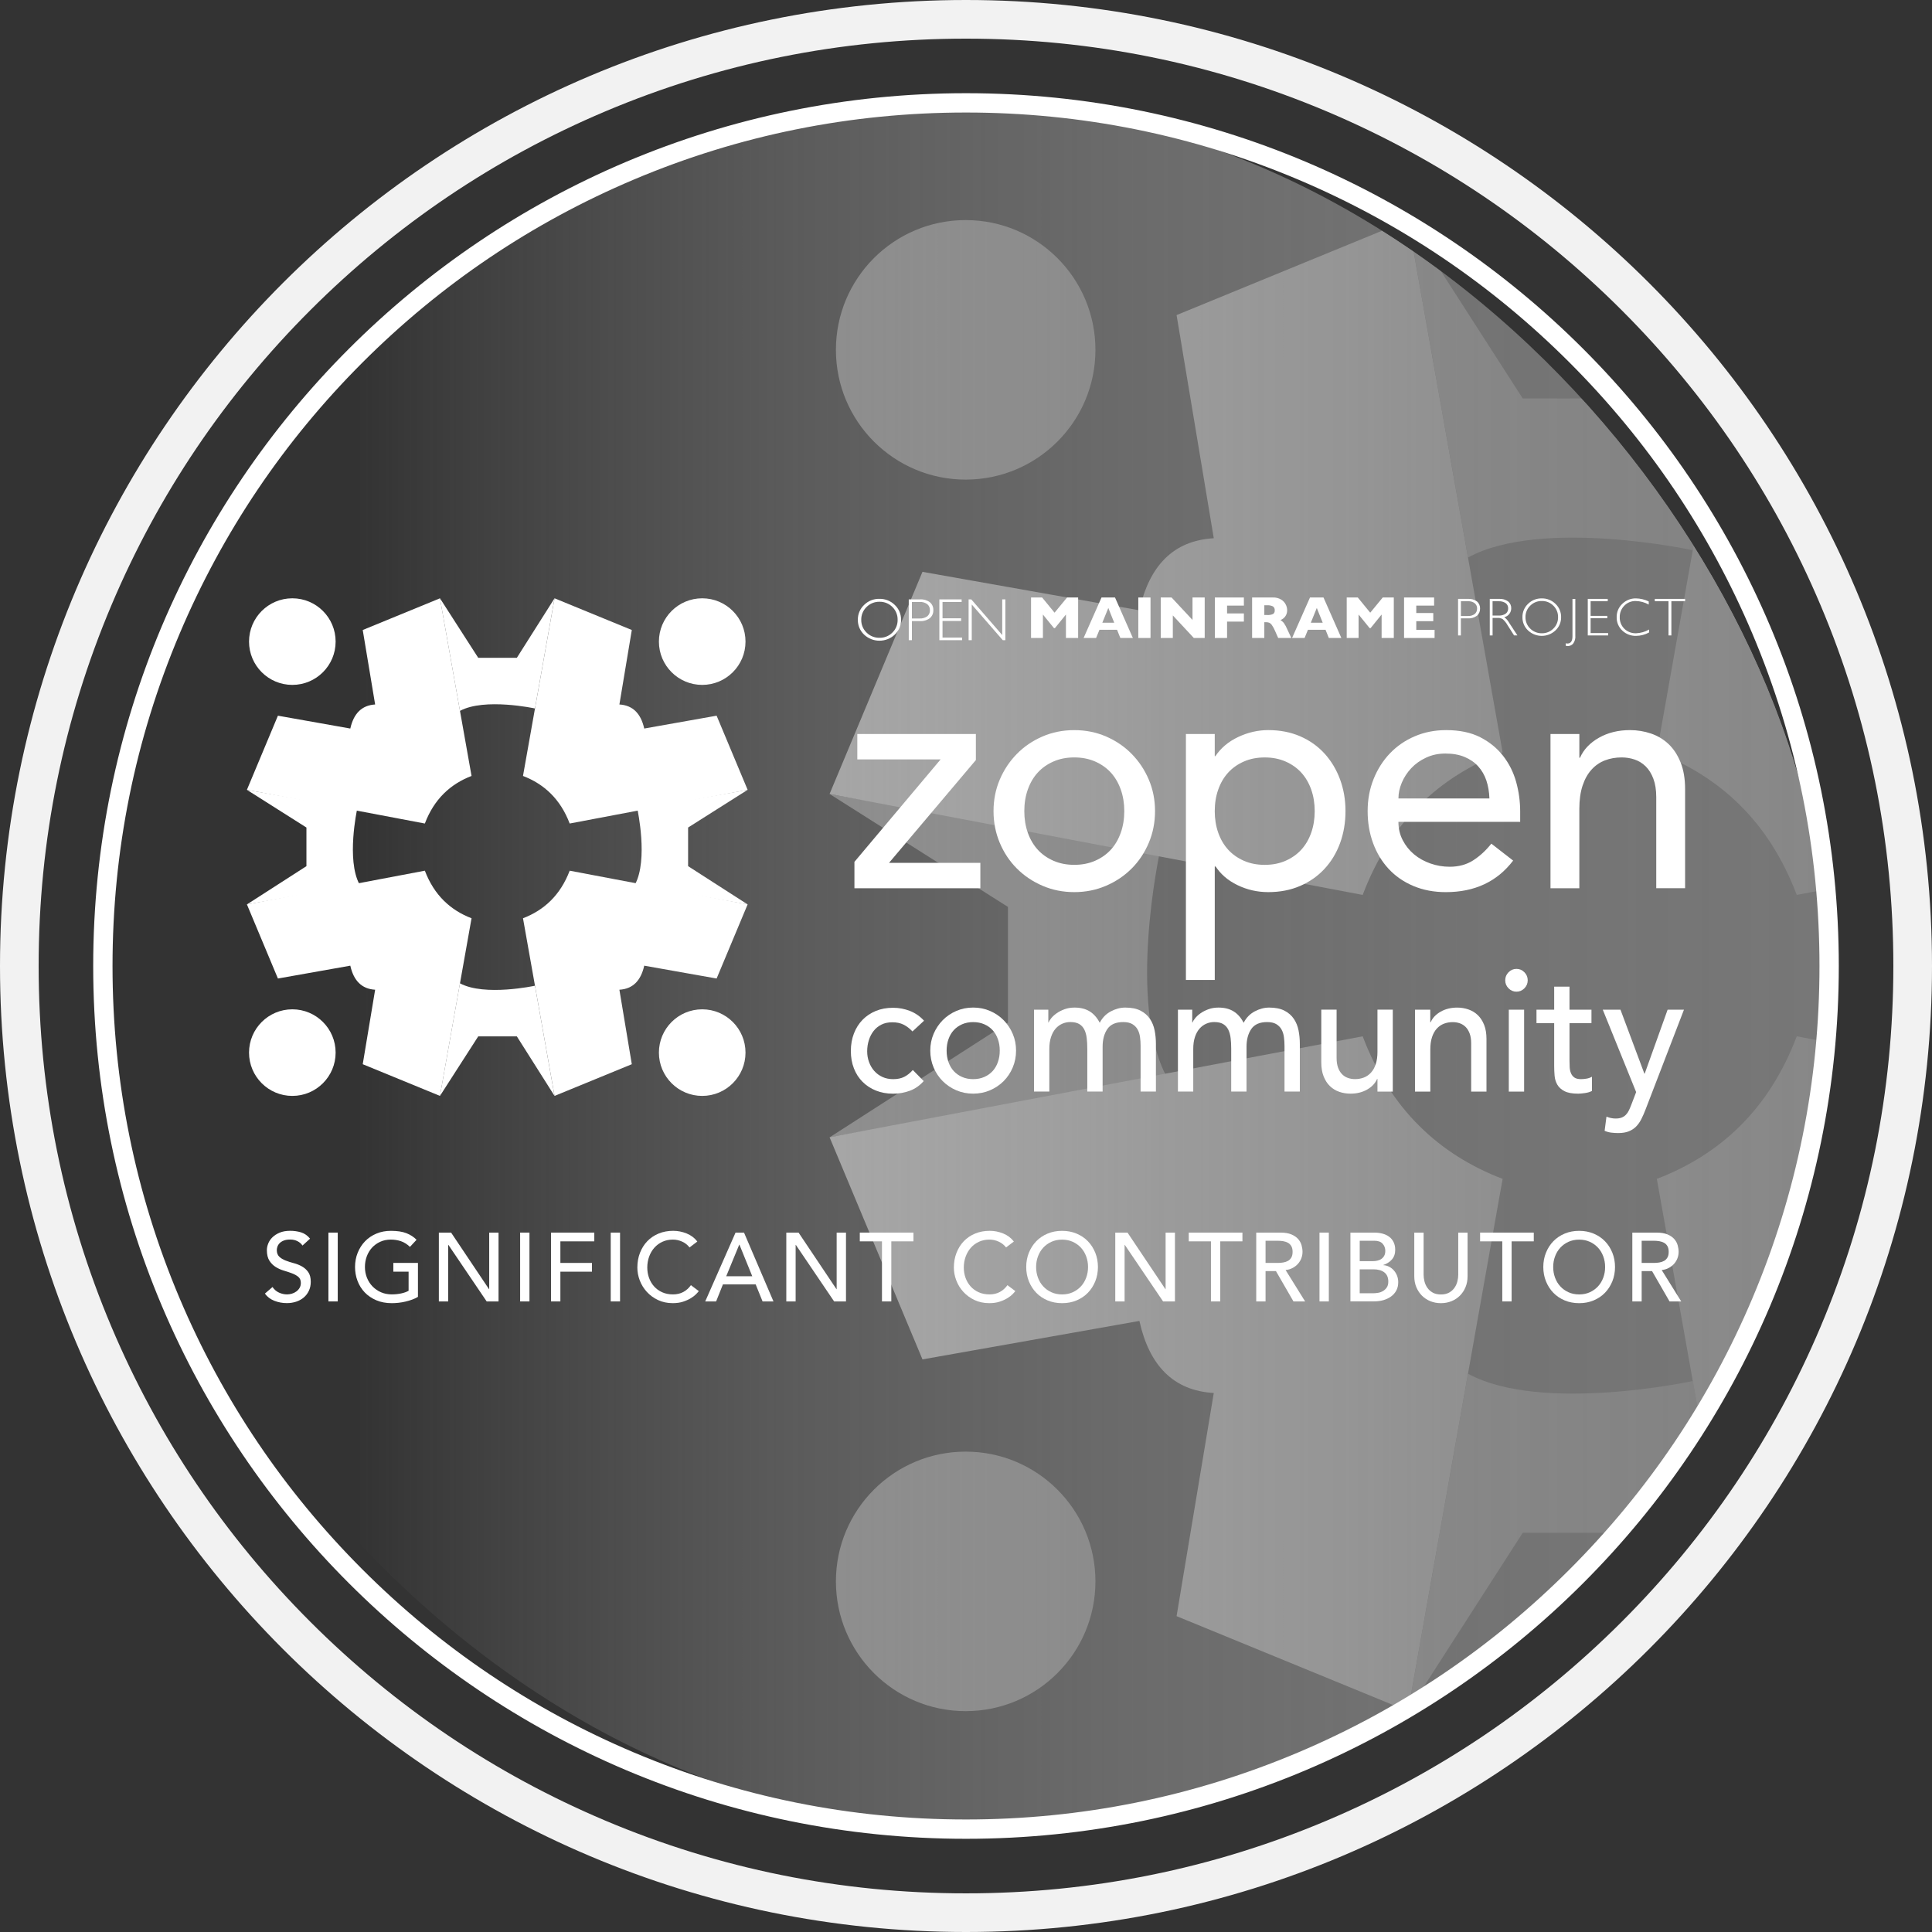 <?xml version="1.0" encoding="UTF-8"?>
<svg xmlns="http://www.w3.org/2000/svg" xmlns:xlink="http://www.w3.org/1999/xlink" viewBox="0 0 1000 1000">
  <rect x="0" y="0" width="1000" height="1000" fill="#333333" stroke="none"/>
  <defs>
    <style>
      .cls-1 {
        fill: none;
      }

      .cls-2 {
        fill: #07265f;
      }

      .cls-3 {
        fill: url(#linear-gradient);
      }

      .cls-4 {
        fill: #ccc;
      }

      .cls-5 {
        clip-path: url(#clippath-1);
      }

      .cls-6 {
        fill: #fff;
      }

      .cls-7 {
        opacity: .8;
      }

      .cls-8 {
        fill: #f2f2f2;
      }

      .cls-9 {
        clip-path: url(#clippath);
      }

      .cls-10 {
        fill: #999;
      }
    </style>
    <clipPath id="clippath">
      <rect class="cls-1" x="54.42" y="-1031.89" width="891.16" height="891.16" rx="375.21" ry="375.21"/>
    </clipPath>
    <clipPath id="clippath-1">
      <rect class="cls-1" x="54.42" y="54.42" width="891.16" height="891.16" rx="445.58" ry="445.58"/>
    </clipPath>
    <linearGradient id="linear-gradient" x1="184.94" y1="498.08" x2="1212.36" y2="498.08" gradientUnits="userSpaceOnUse">
      <stop offset="0" stop-color="#b3b3b3" stop-opacity="0"/>
      <stop offset=".05" stop-color="#adadad" stop-opacity=".09"/>
      <stop offset=".22" stop-color="#9d9d9d" stop-opacity=".38"/>
      <stop offset=".4" stop-color="#909090" stop-opacity=".61"/>
      <stop offset=".57" stop-color="#878787" stop-opacity=".77"/>
      <stop offset=".74" stop-color="#818181" stop-opacity=".87"/>
      <stop offset=".9" stop-color="gray" stop-opacity=".9"/>
    </linearGradient>
  </defs>
  <g id="Layer_1" data-name="Layer 1">
    <g class="cls-9">
      <rect class="cls-2" x="-56.81" y="-1214.51" width="1112.92" height="1249.72"/>
    </g>
    <g class="cls-5">
      <g class="cls-7">
        <g>
          <path class="cls-10" d="M429.39,588.7l92.33-59.37v-59.91l-92.33-58.46,170.87,30.36s-16.95,78.23,3.77,116.34l-174.65,31.03Z"/>
          <path class="cls-10" d="M728.8,113.92l59.37,92.33h59.91l58.46-92.33-30.36,170.87s-78.23-16.95-116.34,3.77l-31.03-174.65Z"/>
          <path class="cls-10" d="M728.8,885.68l59.37-92.33h59.91l58.46,92.33-30.36-170.87s-78.23,16.95-116.34-3.77l-31.03,174.65Z"/>
        </g>
        <g>
          <path class="cls-4" d="M705.32,463.21l-275.93-52.26,48.08-114.97,112.28,19.91c5.13-23.07,17.55-36.07,38.5-37.3l-19.25-115.5,119.79-49.17,48.96,275.5c-32.77,12.54-58.08,35.94-72.43,73.79Z"/>
          <circle class="cls-10" cx="499.83" cy="181.08" r="67.16"/>
        </g>
        <path class="cls-4" d="M930.01,463.21l275.93-52.26-48.08-114.97-112.28,19.91c-5.13-23.07-17.55-36.07-38.5-37.3l19.25-115.5-119.79-49.17-48.96,275.5c32.77,12.54,58.08,35.94,72.43,73.79Z"/>
        <g>
          <path class="cls-4" d="M705.32,536.39l-275.93,52.26,48.08,114.97,112.28-19.91c5.13,23.07,17.55,36.07,38.5,37.3l-19.25,115.5,119.79,49.17,48.96-275.5c-32.77-12.54-58.08-35.94-72.43-73.79Z"/>
          <circle class="cls-10" cx="499.83" cy="818.52" r="67.16"/>
        </g>
        <path class="cls-4" d="M930.01,536.39l275.93,52.26-48.08,114.97-112.28-19.91c-5.13,23.07-17.55,36.07-38.5,37.3l19.25,115.5-119.79,49.17-48.96-275.5c32.77-12.54,58.08-35.94,72.43-73.79Z"/>
      </g>
      <rect class="cls-3" x="184.94" y="42.2" width="1027.42" height="911.76"/>
    </g>
    <path class="cls-8" d="M500,20c64.81,0,127.67,12.69,186.83,37.71,57.16,24.17,108.49,58.79,152.58,102.88,44.09,44.09,78.7,95.42,102.88,152.58,25.02,59.16,37.71,122.02,37.71,186.83s-12.69,127.67-37.71,186.83c-24.17,57.16-58.79,108.49-102.88,152.58-44.09,44.09-95.42,78.7-152.58,102.88-59.16,25.02-122.02,37.71-186.83,37.71s-127.67-12.69-186.83-37.71c-57.16-24.17-108.49-58.79-152.58-102.88-44.09-44.09-78.7-95.42-102.88-152.58-25.02-59.16-37.71-122.02-37.71-186.83s12.69-127.67,37.71-186.83c24.17-57.16,58.79-108.49,102.88-152.58,44.09-44.09,95.42-78.7,152.58-102.88,59.16-25.02,122.02-37.71,186.83-37.71M500,0C223.86,0,0,223.86,0,500s223.86,500,500,500,500-223.86,500-500S776.14,0,500,0h0Z"/>
    <path class="cls-6" d="M500,58.24c59.64,0,117.49,11.68,171.95,34.71,52.6,22.25,99.85,54.1,140.42,94.68,40.57,40.57,72.43,87.82,94.68,140.42,23.03,54.46,34.71,112.31,34.71,171.95s-11.68,117.49-34.71,171.95c-22.25,52.6-54.1,99.85-94.68,140.42-40.57,40.57-87.82,72.43-140.42,94.68-54.46,23.03-112.31,34.71-171.95,34.71s-117.49-11.68-171.95-34.71c-52.6-22.25-99.85-54.1-140.42-94.68-40.57-40.57-72.43-87.82-94.68-140.42-23.03-54.46-34.71-112.31-34.71-171.95s11.68-117.49,34.71-171.95c22.25-52.6,54.1-99.85,94.68-140.42,40.57-40.57,87.82-72.43,140.42-94.68,54.46-23.03,112.31-34.71,171.95-34.71M500,48.24c-249.5,0-451.76,202.26-451.76,451.76s202.26,451.76,451.76,451.76,451.76-202.26,451.76-451.76S749.5,48.24,500,48.24h0Z"/>
  </g>
  <g id="Logo_Text" data-name="Logo/Text">
    <g>
      <g>
        <path class="cls-6" d="M141.06,666.16c.87,1.31,1.99,2.27,3.35,2.89,1.36.62,2.76.93,4.2.93.8,0,1.63-.13,2.47-.38.84-.25,1.6-.63,2.29-1.13.69-.5,1.25-1.12,1.69-1.86.44-.74.65-1.59.65-2.57,0-1.38-.44-2.42-1.31-3.15-.87-.72-1.95-1.32-3.25-1.81-1.29-.49-2.7-.96-4.23-1.41-1.53-.45-2.94-1.08-4.23-1.89-1.29-.81-2.37-1.89-3.25-3.25-.87-1.36-1.31-3.2-1.31-5.51,0-1.04.23-2.15.68-3.32.45-1.17,1.16-2.25,2.14-3.22s2.22-1.79,3.75-2.44c1.53-.65,3.36-.98,5.51-.98,1.95,0,3.81.27,5.59.8,1.78.54,3.34,1.63,4.68,3.27l-3.92,3.57c-.6-.94-1.46-1.69-2.57-2.26-1.11-.57-2.36-.86-3.77-.86s-2.46.18-3.35.53c-.89.35-1.6.81-2.14,1.36-.54.55-.91,1.15-1.13,1.79-.22.64-.33,1.22-.33,1.76,0,1.51.44,2.67,1.31,3.47.87.81,1.95,1.46,3.25,1.96,1.29.5,2.7.96,4.23,1.36,1.53.4,2.93.96,4.23,1.69,1.29.72,2.37,1.69,3.25,2.92.87,1.23,1.31,2.91,1.31,5.06,0,1.71-.33,3.25-.98,4.63-.65,1.38-1.53,2.53-2.64,3.47-1.11.94-2.41,1.66-3.92,2.16-1.51.5-3.12.75-4.83.75-2.28,0-4.44-.4-6.49-1.21-2.05-.8-3.67-2.05-4.88-3.72l3.97-3.42Z"/>
        <path class="cls-6" d="M169.99,637.99h4.83v35.63h-4.83v-35.63Z"/>
        <path class="cls-6" d="M216.33,653.69v17.56c-.87.54-1.86,1.01-2.97,1.41-1.11.4-2.26.75-3.45,1.03-1.19.28-2.4.5-3.62.63-1.22.13-2.37.2-3.45.2-3.02,0-5.71-.5-8.08-1.51-2.36-1.01-4.36-2.37-5.99-4.08-1.63-1.71-2.87-3.7-3.72-5.96-.86-2.26-1.28-4.65-1.28-7.17,0-2.65.46-5.12,1.38-7.4.92-2.28,2.2-4.26,3.82-5.94,1.63-1.68,3.58-2.99,5.86-3.95,2.28-.96,4.78-1.43,7.5-1.43,3.29,0,5.97.41,8.05,1.23,2.08.82,3.82,1.95,5.23,3.4l-3.42,3.67c-1.48-1.41-3.04-2.39-4.68-2.94-1.64-.55-3.37-.83-5.18-.83-2.05,0-3.89.38-5.53,1.13-1.64.75-3.05,1.77-4.23,3.04-1.17,1.27-2.08,2.78-2.72,4.5-.64,1.73-.96,3.56-.96,5.51s.35,3.88,1.06,5.61c.7,1.73,1.68,3.23,2.92,4.5,1.24,1.27,2.7,2.27,4.38,2.99,1.68.72,3.5,1.08,5.49,1.08,1.71,0,3.33-.16,4.85-.48,1.53-.32,2.83-.78,3.9-1.38v-9.91h-7.9v-4.53h12.73Z"/>
        <path class="cls-6" d="M227.15,637.99h6.34l19.62,29.28h.1v-29.28h4.83v35.63h-6.14l-19.82-29.28h-.1v29.28h-4.83v-35.63Z"/>
        <path class="cls-6" d="M269.22,637.99h4.83v35.63h-4.83v-35.63Z"/>
        <path class="cls-6" d="M285.22,637.99h22.39v4.53h-17.56v11.17h16.35v4.53h-16.35v15.4h-4.83v-35.63Z"/>
        <path class="cls-6" d="M316.11,637.99h4.83v35.63h-4.83v-35.63Z"/>
        <path class="cls-6" d="M356.92,645.69c-1.01-1.31-2.28-2.32-3.82-3.02-1.54-.7-3.14-1.06-4.78-1.06-2.01,0-3.83.38-5.46,1.13-1.63.75-3.02,1.79-4.18,3.09-1.16,1.31-2.05,2.84-2.69,4.6s-.96,3.65-.96,5.66c0,1.88.3,3.66.91,5.33.6,1.68,1.48,3.15,2.62,4.43,1.14,1.27,2.53,2.28,4.18,3.02,1.64.74,3.5,1.11,5.58,1.11s3.84-.42,5.38-1.26c1.54-.84,2.85-2.01,3.92-3.52l4.08,3.07c-.27.37-.74.9-1.41,1.59-.67.69-1.56,1.38-2.67,2.06-1.11.69-2.44,1.29-4,1.81-1.56.52-3.36.78-5.41.78-2.82,0-5.36-.54-7.62-1.61s-4.19-2.48-5.79-4.23c-1.59-1.74-2.81-3.71-3.65-5.91-.84-2.2-1.26-4.42-1.26-6.67,0-2.75.45-5.29,1.36-7.62.91-2.33,2.17-4.34,3.8-6.04,1.63-1.69,3.58-3.01,5.86-3.95,2.28-.94,4.8-1.41,7.55-1.41,2.35,0,4.65.45,6.92,1.36,2.26.91,4.12,2.3,5.56,4.18l-4.03,3.07Z"/>
        <path class="cls-6" d="M380.72,637.99h4.38l15.25,35.63h-5.64l-3.57-8.81h-16.96l-3.52,8.81h-5.64l15.7-35.63ZM389.37,660.58l-6.64-16.35h-.1l-6.74,16.35h13.49Z"/>
        <path class="cls-6" d="M406.99,637.99h6.34l19.62,29.28h.1v-29.28h4.83v35.63h-6.14l-19.82-29.28h-.1v29.28h-4.83v-35.63Z"/>
        <path class="cls-6" d="M456.5,642.52h-11.47v-4.53h27.78v4.53h-11.47v31.1h-4.83v-31.1Z"/>
        <path class="cls-6" d="M520.75,645.69c-1.01-1.31-2.28-2.32-3.82-3.02-1.54-.7-3.14-1.06-4.78-1.06-2.01,0-3.83.38-5.46,1.13-1.63.75-3.02,1.79-4.18,3.09-1.16,1.31-2.05,2.84-2.69,4.6s-.96,3.65-.96,5.66c0,1.88.3,3.66.91,5.33.6,1.68,1.48,3.15,2.62,4.43,1.14,1.27,2.53,2.28,4.18,3.02,1.64.74,3.5,1.11,5.58,1.11s3.84-.42,5.38-1.26c1.54-.84,2.85-2.01,3.92-3.52l4.08,3.07c-.27.37-.74.9-1.41,1.59-.67.69-1.56,1.38-2.67,2.06-1.11.69-2.44,1.29-4,1.81-1.56.52-3.36.78-5.41.78-2.82,0-5.36-.54-7.62-1.61s-4.19-2.48-5.79-4.23c-1.59-1.74-2.81-3.71-3.65-5.91-.84-2.2-1.26-4.42-1.26-6.67,0-2.75.45-5.29,1.36-7.62.91-2.33,2.17-4.34,3.8-6.04,1.63-1.69,3.58-3.01,5.86-3.95,2.28-.94,4.8-1.41,7.55-1.41,2.35,0,4.65.45,6.92,1.36,2.26.91,4.12,2.3,5.56,4.18l-4.03,3.07Z"/>
        <path class="cls-6" d="M549.73,674.52c-2.72,0-5.22-.48-7.5-1.43-2.28-.96-4.24-2.27-5.86-3.95-1.63-1.68-2.9-3.66-3.82-5.94-.92-2.28-1.38-4.75-1.38-7.4s.46-5.12,1.38-7.4c.92-2.28,2.2-4.26,3.82-5.94,1.63-1.68,3.58-2.99,5.86-3.95,2.28-.96,4.78-1.43,7.5-1.43s5.22.48,7.5,1.43c2.28.96,4.23,2.27,5.86,3.95,1.63,1.68,2.9,3.66,3.82,5.94.92,2.28,1.38,4.75,1.38,7.4s-.46,5.12-1.38,7.4c-.92,2.28-2.2,4.26-3.82,5.94-1.63,1.68-3.58,2.99-5.86,3.95s-4.78,1.43-7.5,1.43ZM549.73,669.99c2.05,0,3.89-.38,5.53-1.13s3.05-1.77,4.23-3.04c1.17-1.27,2.08-2.78,2.72-4.5.64-1.73.96-3.56.96-5.51s-.32-3.78-.96-5.51c-.64-1.73-1.54-3.23-2.72-4.5-1.17-1.27-2.58-2.29-4.23-3.04s-3.49-1.13-5.53-1.13-3.89.38-5.53,1.13c-1.64.75-3.05,1.77-4.23,3.04-1.17,1.27-2.08,2.78-2.72,4.5-.64,1.73-.96,3.56-.96,5.51s.32,3.78.96,5.51c.64,1.73,1.54,3.23,2.72,4.5,1.17,1.28,2.58,2.29,4.23,3.04,1.64.75,3.49,1.13,5.53,1.13Z"/>
        <path class="cls-6" d="M577.26,637.99h6.34l19.62,29.28h.1v-29.28h4.83v35.63h-6.14l-19.82-29.28h-.1v29.28h-4.83v-35.63Z"/>
        <path class="cls-6" d="M626.77,642.52h-11.47v-4.53h27.78v4.53h-11.47v31.1h-4.83v-31.1Z"/>
        <path class="cls-6" d="M650.22,637.99h12.53c2.28,0,4.16.31,5.64.93,1.48.62,2.64,1.41,3.5,2.37.85.96,1.45,2.03,1.79,3.22.33,1.19.5,2.34.5,3.45s-.2,2.24-.6,3.3c-.4,1.06-.98,2.01-1.74,2.87-.75.85-1.68,1.58-2.77,2.16-1.09.59-2.31.95-3.65,1.08l10.11,16.25h-6.04l-9.06-15.7h-5.38v15.7h-4.83v-35.63ZM655.05,653.69h6.34c.94,0,1.87-.08,2.79-.23.92-.15,1.74-.43,2.47-.83.72-.4,1.3-.98,1.74-1.74s.65-1.74.65-2.94-.22-2.19-.65-2.94-1.01-1.33-1.74-1.74c-.72-.4-1.54-.68-2.47-.83-.92-.15-1.85-.23-2.79-.23h-6.34v11.47Z"/>
        <path class="cls-6" d="M682.97,637.99h4.83v35.63h-4.83v-35.63Z"/>
        <path class="cls-6" d="M698.97,637.99h12.38c1.54,0,2.98.19,4.3.55s2.47.91,3.42,1.63c.96.72,1.71,1.64,2.26,2.77.55,1.12.83,2.44.83,3.95,0,2.05-.57,3.72-1.71,5.01-1.14,1.29-2.62,2.24-4.43,2.84v.1c1.07.07,2.08.34,3.02.83.94.49,1.75,1.12,2.44,1.91.69.79,1.23,1.7,1.64,2.74.4,1.04.6,2.16.6,3.37,0,1.61-.33,3.03-.98,4.25-.65,1.22-1.55,2.26-2.69,3.09s-2.47,1.48-3.97,1.91c-1.51.44-3.14.65-4.88.65h-12.23v-35.63ZM703.8,652.78h6.59c.91,0,1.76-.09,2.57-.28.81-.18,1.51-.49,2.11-.93.6-.44,1.08-.99,1.43-1.66.35-.67.53-1.49.53-2.47,0-1.41-.45-2.63-1.36-3.67-.91-1.04-2.33-1.56-4.28-1.56h-7.6v10.57ZM703.8,669.38h7.09c.74,0,1.55-.08,2.44-.23.89-.15,1.72-.45,2.49-.91s1.43-1.06,1.96-1.84c.54-.77.8-1.79.8-3.07,0-2.11-.69-3.7-2.06-4.75-1.38-1.06-3.24-1.58-5.59-1.58h-7.15v12.38Z"/>
        <path class="cls-6" d="M736.86,637.99v21.84c0,1.11.15,2.26.45,3.45.3,1.19.81,2.29,1.51,3.3.7,1.01,1.63,1.83,2.77,2.47,1.14.64,2.55.96,4.23.96s3.09-.32,4.23-.96c1.14-.64,2.06-1.46,2.77-2.47s1.21-2.1,1.51-3.3c.3-1.19.45-2.34.45-3.45v-21.84h4.83v22.59c0,2.08-.35,3.97-1.06,5.66-.7,1.69-1.68,3.16-2.92,4.4s-2.7,2.2-4.38,2.87c-1.68.67-3.49,1.01-5.43,1.01s-3.76-.34-5.43-1.01c-1.68-.67-3.14-1.63-4.38-2.87-1.24-1.24-2.21-2.71-2.92-4.4-.7-1.69-1.06-3.58-1.06-5.66v-22.59h4.83Z"/>
        <path class="cls-6" d="M777.57,642.52h-11.47v-4.53h27.78v4.53h-11.47v31.1h-4.83v-31.1Z"/>
        <path class="cls-6" d="M817.37,674.52c-2.72,0-5.22-.48-7.5-1.43-2.28-.96-4.24-2.27-5.86-3.95-1.63-1.68-2.9-3.66-3.82-5.94-.92-2.28-1.38-4.75-1.38-7.4s.46-5.12,1.38-7.4c.92-2.28,2.2-4.26,3.82-5.94,1.63-1.68,3.58-2.99,5.86-3.95,2.28-.96,4.78-1.43,7.5-1.43s5.22.48,7.5,1.43c2.28.96,4.23,2.27,5.86,3.95,1.63,1.68,2.9,3.66,3.82,5.94.92,2.28,1.38,4.75,1.38,7.4s-.46,5.12-1.38,7.4c-.92,2.28-2.2,4.26-3.82,5.94-1.63,1.68-3.58,2.99-5.86,3.95s-4.78,1.43-7.5,1.43ZM817.37,669.99c2.05,0,3.89-.38,5.53-1.13s3.05-1.77,4.23-3.04c1.17-1.27,2.08-2.78,2.72-4.5.64-1.73.96-3.56.96-5.51s-.32-3.78-.96-5.51c-.64-1.73-1.54-3.23-2.72-4.5-1.17-1.27-2.58-2.29-4.23-3.04s-3.49-1.13-5.53-1.13-3.89.38-5.53,1.13c-1.64.75-3.05,1.77-4.23,3.04-1.17,1.27-2.08,2.78-2.72,4.5-.64,1.73-.96,3.56-.96,5.51s.32,3.78.96,5.51c.64,1.73,1.54,3.23,2.72,4.5,1.17,1.28,2.58,2.29,4.23,3.04,1.64.75,3.49,1.13,5.53,1.13Z"/>
        <path class="cls-6" d="M844.89,637.99h12.53c2.28,0,4.16.31,5.64.93,1.48.62,2.64,1.41,3.5,2.37.85.96,1.45,2.03,1.79,3.22.33,1.19.5,2.34.5,3.45s-.2,2.24-.6,3.3c-.4,1.06-.98,2.01-1.74,2.87-.75.85-1.68,1.58-2.77,2.16-1.09.59-2.31.95-3.65,1.08l10.11,16.25h-6.04l-9.06-15.7h-5.38v15.7h-4.83v-35.63ZM849.72,653.69h6.34c.94,0,1.87-.08,2.79-.23.92-.15,1.74-.43,2.47-.83.72-.4,1.3-.98,1.74-1.74s.65-1.74.65-2.94-.22-2.19-.65-2.94-1.01-1.33-1.74-1.74c-.72-.4-1.54-.68-2.47-.83-.92-.15-1.85-.23-2.79-.23h-6.34v11.47Z"/>
      </g>
      <g>
        <g>
          <path class="cls-6" d="M442.24,446.11l44.62-53.05h-43.12v-13.13h61.37v13.47l-44.95,53.21h47.27v13.14h-65.18v-13.64Z"/>
          <path class="cls-6" d="M514.25,419.84c0-5.84,1.08-11.28,3.23-16.34,2.16-5.05,5.11-9.48,8.87-13.3,3.76-3.82,8.18-6.82,13.27-9.01,5.08-2.19,10.56-3.28,16.42-3.28s11.33,1.09,16.42,3.28c5.08,2.19,9.51,5.19,13.27,9.01,3.76,3.82,6.72,8.25,8.87,13.3,2.16,5.05,3.24,10.5,3.24,16.34s-1.08,11.31-3.24,16.42c-2.16,5.11-5.11,9.54-8.87,13.3-3.76,3.76-8.19,6.74-13.27,8.92-5.09,2.19-10.56,3.28-16.42,3.28s-11.34-1.09-16.42-3.28c-5.09-2.19-9.51-5.16-13.27-8.92-3.76-3.76-6.72-8.19-8.87-13.3-2.15-5.11-3.23-10.58-3.23-16.42ZM530.18,419.84c0,4.04.61,7.78,1.82,11.2,1.22,3.43,2.93,6.34,5.14,8.76,2.21,2.42,4.92,4.32,8.13,5.73,3.21,1.41,6.8,2.11,10.78,2.11s7.57-.7,10.78-2.11c3.21-1.4,5.91-3.31,8.13-5.73,2.21-2.41,3.92-5.33,5.14-8.76,1.21-3.42,1.83-7.16,1.83-11.2s-.61-7.77-1.83-11.2c-1.22-3.42-2.93-6.34-5.14-8.76-2.21-2.41-4.92-4.32-8.13-5.73-3.21-1.4-6.8-2.11-10.78-2.11s-7.58.7-10.78,2.11c-3.21,1.41-5.92,3.31-8.13,5.73-2.21,2.42-3.93,5.33-5.14,8.76-1.22,3.43-1.82,7.16-1.82,11.2Z"/>
          <path class="cls-6" d="M613.82,379.93h14.93v11.45h.33c2.87-4.27,6.83-7.58,11.86-9.94,5.03-2.36,10.2-3.54,15.51-3.54,6.08,0,11.58,1.07,16.5,3.2,4.92,2.13,9.12,5.11,12.61,8.92,3.48,3.82,6.16,8.28,8.05,13.39,1.88,5.11,2.82,10.58,2.82,16.42s-.94,11.48-2.82,16.59c-1.88,5.11-4.56,9.54-8.05,13.3-3.48,3.76-7.69,6.71-12.61,8.84-4.92,2.13-10.42,3.2-16.5,3.2-5.64,0-10.95-1.21-15.92-3.62-4.97-2.41-8.79-5.7-11.44-9.85h-.33v58.94h-14.93v-127.31ZM654.62,392.05c-3.98,0-7.58.7-10.78,2.11-3.21,1.41-5.92,3.31-8.13,5.73-2.21,2.42-3.93,5.33-5.14,8.76-1.22,3.43-1.82,7.16-1.82,11.2s.61,7.78,1.82,11.2c1.21,3.43,2.93,6.34,5.14,8.76,2.21,2.42,4.92,4.32,8.13,5.73,3.2,1.41,6.8,2.11,10.78,2.11s7.57-.7,10.78-2.11c3.21-1.4,5.91-3.31,8.13-5.73,2.21-2.41,3.92-5.33,5.14-8.76,1.21-3.42,1.82-7.16,1.82-11.2s-.61-7.77-1.82-11.2c-1.22-3.42-2.93-6.34-5.14-8.76-2.21-2.41-4.92-4.32-8.13-5.73-3.21-1.4-6.8-2.11-10.78-2.11Z"/>
          <path class="cls-6" d="M723.82,425.4c0,3.48.75,6.65,2.24,9.51,1.49,2.86,3.45,5.3,5.89,7.33,2.43,2.02,5.25,3.59,8.46,4.71,3.21,1.12,6.52,1.68,9.95,1.68,4.64,0,8.68-1.09,12.11-3.28,3.43-2.19,6.58-5.08,9.45-8.67l11.28,8.76c-8.29,10.89-19.9,16.33-34.83,16.33-6.19,0-11.81-1.07-16.84-3.2-5.03-2.13-9.29-5.08-12.77-8.84-3.48-3.76-6.17-8.19-8.05-13.3-1.88-5.11-2.82-10.64-2.82-16.59s1.02-11.48,3.07-16.59c2.05-5.11,4.87-9.54,8.46-13.3,3.59-3.76,7.88-6.71,12.85-8.84,4.98-2.13,10.39-3.2,16.26-3.2,6.96,0,12.85,1.24,17.66,3.7,4.81,2.47,8.76,5.7,11.86,9.68,3.09,3.99,5.33,8.48,6.72,13.47,1.38,5,2.07,10.08,2.07,15.24v5.39h-63.03ZM770.92,413.27c-.11-3.37-.64-6.45-1.57-9.26-.94-2.8-2.35-5.25-4.23-7.33-1.88-2.08-4.23-3.71-7.05-4.88-2.82-1.18-6.11-1.77-9.87-1.77s-6.99.7-10.03,2.11c-3.04,1.41-5.61,3.23-7.71,5.47-2.1,2.25-3.73,4.74-4.89,7.49-1.16,2.75-1.74,5.47-1.74,8.17h47.11Z"/>
          <path class="cls-6" d="M802.54,379.93h14.93v12.29h.33c1.88-4.27,5.14-7.72,9.79-10.36,4.65-2.64,10.01-3.96,16.09-3.96,3.76,0,7.38.59,10.86,1.77,3.48,1.18,6.52,3.01,9.12,5.47,2.6,2.47,4.67,5.64,6.22,9.51,1.55,3.87,2.32,8.45,2.32,13.72v51.36h-14.93v-47.15c0-3.71-.5-6.88-1.49-9.51-.99-2.64-2.32-4.77-3.98-6.4-1.66-1.63-3.56-2.8-5.72-3.54-2.16-.73-4.4-1.09-6.72-1.09-3.1,0-5.97.51-8.63,1.52-2.65,1.01-4.97,2.61-6.96,4.8-1.99,2.19-3.54,4.97-4.65,8.34-1.11,3.37-1.66,7.36-1.66,11.96v41.09h-14.93v-79.82Z"/>
          <path class="cls-6" d="M472.29,533.87c-1.47-1.55-3.01-2.73-4.63-3.53-1.62-.81-3.54-1.21-5.77-1.21s-4.07.4-5.68,1.21c-1.62.81-2.97,1.91-4.05,3.31-1.09,1.4-1.91,3.01-2.47,4.83-.56,1.82-.84,3.71-.84,5.68s.32,3.83.97,5.59c.65,1.76,1.56,3.3,2.73,4.61,1.17,1.31,2.58,2.34,4.23,3.09,1.64.75,3.49,1.12,5.55,1.12,2.23,0,4.14-.4,5.73-1.21,1.59-.81,3.05-1.98,4.41-3.53l5.64,5.73c-2.06,2.33-4.45,4-7.18,5.01s-5.63,1.52-8.68,1.52c-3.23,0-6.18-.54-8.86-1.61-2.67-1.07-4.98-2.58-6.92-4.52-1.94-1.94-3.44-4.26-4.49-6.98-1.06-2.71-1.58-5.71-1.58-8.99s.53-6.29,1.58-9.04c1.06-2.74,2.54-5.1,4.45-7.07,1.91-1.97,4.2-3.5,6.87-4.61,2.67-1.1,5.65-1.65,8.94-1.65,3.05,0,5.98.55,8.77,1.65,2.79,1.1,5.21,2.79,7.27,5.05l-5.99,5.55Z"/>
          <path class="cls-6" d="M481.51,543.8c0-3.1.57-5.99,1.72-8.68,1.15-2.68,2.72-5.04,4.71-7.07,2-2.03,4.35-3.62,7.05-4.79,2.7-1.16,5.61-1.75,8.72-1.75s6.02.58,8.72,1.75c2.7,1.16,5.05,2.76,7.05,4.79,2,2.03,3.57,4.38,4.71,7.07,1.15,2.68,1.72,5.58,1.72,8.68s-.57,6.01-1.72,8.72c-1.15,2.72-2.72,5.07-4.71,7.07-2,2-4.35,3.58-7.05,4.74-2.7,1.16-5.61,1.74-8.72,1.74s-6.02-.58-8.72-1.74c-2.7-1.16-5.05-2.74-7.05-4.74-2-2-3.57-4.35-4.71-7.07-1.15-2.71-1.72-5.62-1.72-8.72ZM489.97,543.8c0,2.15.32,4.13.97,5.95.65,1.82,1.55,3.37,2.73,4.65s2.61,2.3,4.32,3.04c1.7.75,3.61,1.12,5.73,1.12s4.02-.37,5.73-1.12c1.7-.75,3.14-1.76,4.32-3.04,1.18-1.28,2.08-2.83,2.73-4.65.65-1.82.97-3.8.97-5.95s-.32-4.13-.97-5.95c-.65-1.82-1.56-3.37-2.73-4.65-1.18-1.28-2.61-2.3-4.32-3.04-1.7-.74-3.61-1.12-5.73-1.12s-4.03.37-5.73,1.12c-1.7.75-3.14,1.76-4.32,3.04s-2.08,2.83-2.73,4.65c-.65,1.82-.97,3.8-.97,5.95Z"/>
          <path class="cls-6" d="M535.21,522.6h7.4v6.62h.17c.18-.6.63-1.34,1.37-2.24.73-.89,1.67-1.75,2.82-2.55,1.15-.81,2.5-1.49,4.05-2.06,1.56-.57,3.27-.85,5.16-.85,3.11,0,5.73.66,7.84,1.97,2.11,1.31,3.85,3.28,5.2,5.9,1.35-2.62,3.26-4.59,5.73-5.9,2.47-1.31,4.96-1.97,7.49-1.97,3.23,0,5.87.54,7.93,1.61,2.06,1.07,3.67,2.49,4.85,4.25,1.18,1.76,1.98,3.76,2.42,5.99.44,2.24.66,4.55.66,6.93v24.69h-7.93v-23.62c0-1.61-.1-3.16-.31-4.65-.21-1.49-.63-2.8-1.28-3.94-.65-1.13-1.56-2.04-2.73-2.73-1.18-.68-2.73-1.03-4.67-1.03-3.82,0-6.55,1.19-8.2,3.58-1.64,2.39-2.47,5.46-2.47,9.21v23.17h-7.93v-22.19c0-2.03-.1-3.88-.31-5.55-.21-1.67-.62-3.12-1.23-4.34-.62-1.22-1.5-2.18-2.64-2.86-1.15-.68-2.69-1.03-4.63-1.03-1.41,0-2.78.28-4.1.85-1.32.57-2.48,1.42-3.48,2.55-1,1.13-1.79,2.58-2.38,4.34-.59,1.76-.88,3.83-.88,6.22v22.01h-7.93v-42.4Z"/>
          <path class="cls-6" d="M609.7,522.6h7.4v6.62h.17c.18-.6.63-1.34,1.37-2.24.73-.89,1.67-1.75,2.82-2.55,1.15-.81,2.5-1.49,4.05-2.06,1.56-.57,3.27-.85,5.16-.85,3.11,0,5.73.66,7.84,1.97,2.11,1.31,3.85,3.28,5.2,5.9,1.35-2.62,3.26-4.59,5.73-5.9,2.47-1.31,4.96-1.97,7.49-1.97,3.23,0,5.87.54,7.93,1.61,2.06,1.07,3.67,2.49,4.85,4.25,1.18,1.76,1.98,3.76,2.42,5.99.44,2.24.66,4.55.66,6.93v24.69h-7.93v-23.62c0-1.61-.1-3.16-.31-4.65-.21-1.49-.63-2.8-1.28-3.94-.65-1.13-1.56-2.04-2.73-2.73-1.18-.68-2.73-1.03-4.67-1.03-3.82,0-6.55,1.19-8.2,3.58-1.64,2.39-2.47,5.46-2.47,9.21v23.17h-7.93v-22.19c0-2.03-.1-3.88-.31-5.55-.21-1.67-.62-3.12-1.23-4.34-.62-1.22-1.5-2.18-2.64-2.86-1.15-.68-2.69-1.03-4.63-1.03-1.41,0-2.78.28-4.1.85-1.32.57-2.48,1.42-3.48,2.55-1,1.13-1.79,2.58-2.38,4.34-.59,1.76-.88,3.83-.88,6.22v22.01h-7.93v-42.4Z"/>
          <path class="cls-6" d="M720.9,565h-7.93v-6.53h-.18c-1,2.27-2.73,4.1-5.2,5.5-2.47,1.4-5.32,2.1-8.55,2.1-2.06,0-3.99-.31-5.82-.94-1.82-.62-3.42-1.6-4.8-2.91-1.38-1.31-2.48-3-3.3-5.05-.82-2.06-1.23-4.49-1.23-7.29v-27.29h7.93v25.05c0,1.97.27,3.66.79,5.05.53,1.4,1.23,2.54,2.12,3.4.88.87,1.89,1.49,3.04,1.88,1.15.39,2.34.58,3.57.58,1.64,0,3.17-.27,4.58-.81,1.41-.54,2.64-1.39,3.7-2.55,1.06-1.16,1.88-2.64,2.47-4.43.59-1.79.88-3.91.88-6.35v-21.83h7.93v42.4Z"/>
          <path class="cls-6" d="M732.38,522.6h7.93v6.53h.18c1-2.27,2.73-4.1,5.2-5.5,2.47-1.4,5.32-2.1,8.55-2.1,2,0,3.92.31,5.77.94,1.85.63,3.47,1.6,4.85,2.91,1.38,1.31,2.48,3,3.31,5.05.82,2.06,1.23,4.49,1.23,7.29v27.29h-7.93v-25.05c0-1.97-.26-3.65-.79-5.05-.53-1.4-1.23-2.53-2.11-3.4-.88-.86-1.9-1.49-3.04-1.88-1.15-.39-2.34-.58-3.57-.58-1.65,0-3.17.27-4.58.81-1.41.54-2.64,1.39-3.7,2.55-1.06,1.16-1.88,2.64-2.47,4.43-.59,1.79-.88,3.91-.88,6.35v21.83h-7.93v-42.4Z"/>
          <path class="cls-6" d="M779.1,507.39c0-1.61.57-3,1.72-4.16,1.15-1.16,2.51-1.74,4.1-1.74s2.95.58,4.1,1.74c1.15,1.16,1.72,2.55,1.72,4.16s-.57,3-1.72,4.16c-1.15,1.16-2.51,1.74-4.1,1.74s-2.95-.58-4.1-1.74c-1.15-1.16-1.72-2.55-1.72-4.16ZM780.95,522.6h7.93v42.4h-7.93v-42.4Z"/>
          <path class="cls-6" d="M823.74,529.57h-11.37v19.24c0,1.19.03,2.37.09,3.53.06,1.16.28,2.21.66,3.13.38.93.97,1.67,1.76,2.24.79.57,1.95.85,3.48.85.94,0,1.91-.09,2.91-.27,1-.18,1.91-.51,2.73-.98v7.34c-.94.54-2.16.91-3.66,1.12-1.5.21-2.66.31-3.48.31-3.06,0-5.42-.43-7.09-1.3-1.67-.86-2.91-1.98-3.7-3.35-.79-1.37-1.26-2.91-1.41-4.61-.15-1.7-.22-3.41-.22-5.14v-22.1h-9.16v-6.98h9.16v-11.9h7.93v11.9h11.37v6.98Z"/>
          <path class="cls-6" d="M829.59,522.6h9.16l12.37,33.1h.18l11.86-33.1h8.46l-19.83,51.53c-.7,1.85-1.43,3.53-2.2,5.05-.76,1.52-1.67,2.82-2.72,3.89-1.05,1.07-2.33,1.91-3.82,2.51-1.49.59-3.32.89-5.48.89-1.17,0-2.36-.08-3.56-.22-1.2-.15-2.35-.46-3.46-.94l.96-7.34c1.58.66,3.15.98,4.73.98,1.23,0,2.26-.16,3.11-.49.84-.33,1.57-.81,2.19-1.43.61-.62,1.12-1.36,1.53-2.19s.82-1.79,1.23-2.86l2.57-6.71-17.28-42.67Z"/>
        </g>
        <g>
          <g>
            <path class="cls-6" d="M127.8,468.13l30.81-19.81v-19.99l-30.81-19.51,57.03,10.13s-5.66,26.11,1.26,38.83l-58.29,10.36Z"/>
            <path class="cls-6" d="M386.97,468.13l-30.81-19.81v-19.99l30.81-19.51-57.03,10.13s5.66,26.11-1.26,38.83l58.29,10.36Z"/>
            <path class="cls-6" d="M227.72,309.67l19.81,30.81h19.99l19.51-30.81-10.13,57.03s-26.11-5.66-38.83,1.26l-10.36-58.29Z"/>
            <path class="cls-6" d="M227.72,567.24l19.81-30.81h19.99l19.51,30.81-10.13-57.03s-26.11,5.66-38.83-1.26l-10.36,58.29Z"/>
          </g>
          <g>
            <path class="cls-6" d="M219.89,426.25l-92.09-17.44,16.05-38.37,37.47,6.65c1.71-7.7,5.86-12.04,12.85-12.45l-6.42-38.55,39.98-16.41,16.34,91.95c-10.94,4.19-19.38,11.99-24.17,24.63Z"/>
            <circle class="cls-6" cx="151.31" cy="332.09" r="22.41"/>
          </g>
          <g>
            <path class="cls-6" d="M294.88,426.25l92.09-17.44-16.05-38.37-37.47,6.65c-1.71-7.7-5.86-12.04-12.85-12.45l6.42-38.55-39.98-16.41-16.34,91.95c10.94,4.19,19.38,11.99,24.17,24.63Z"/>
            <circle class="cls-6" cx="363.46" cy="332.09" r="22.41"/>
          </g>
          <g>
            <path class="cls-6" d="M219.89,450.67l-92.09,17.44,16.05,38.37,37.47-6.65c1.71,7.7,5.86,12.04,12.85,12.45l-6.42,38.55,39.98,16.41,16.34-91.95c-10.94-4.19-19.38-11.99-24.17-24.63Z"/>
            <circle class="cls-6" cx="151.31" cy="544.83" r="22.41"/>
          </g>
          <g>
            <path class="cls-6" d="M294.88,450.67l92.09,17.44-16.05,38.37-37.47-6.65c-1.71,7.7-5.86,12.04-12.85,12.45l6.42,38.55-39.98,16.41-16.34-91.95c10.94-4.19,19.38-11.99,24.17-24.63Z"/>
            <circle class="cls-6" cx="363.46" cy="544.83" r="22.41"/>
          </g>
        </g>
        <g>
          <path class="cls-6" d="M754.7,309.98h5.21c1.64-.11,3.26.37,4.58,1.34,1.07.91,1.65,2.26,1.59,3.66.06,1.42-.53,2.79-1.6,3.71-1.36,1-3.02,1.49-4.71,1.37h-3.62v8.84h-1.46v-18.92h0ZM756.17,311.2v7.64h3.52c1.28.09,2.55-.26,3.6-1,.83-.7,1.29-1.74,1.23-2.83.05-1.06-.4-2.08-1.21-2.78-.99-.75-2.22-1.11-3.45-1.03h-3.7Z"/>
          <path class="cls-6" d="M771.09,309.98h4.85c1.66-.11,3.3.35,4.66,1.32,1.07.87,1.67,2.19,1.61,3.57,0,2.18-1.48,4.09-3.6,4.6,1.05.76,1.91,1.74,2.52,2.88l4.28,6.54h-1.73l-3.3-5.18c-.67-1.22-1.54-2.31-2.57-3.24-.81-.48-1.75-.7-2.69-.64h-2.56v9.07h-1.46v-18.92ZM772.55,311.2v7.41h3.14c1.29.09,2.58-.25,3.66-.97.85-.65,1.32-1.68,1.27-2.74.05-1.06-.43-2.08-1.29-2.72-1.09-.72-2.39-1.06-3.7-.97h-3.09,0Z"/>
          <path class="cls-6" d="M797.99,309.73c2.66-.06,5.22.96,7.12,2.82,1.9,1.78,2.96,4.28,2.92,6.89.04,2.6-1.02,5.1-2.92,6.87-3.99,3.76-10.22,3.76-14.2,0-1.89-1.78-2.95-4.27-2.9-6.87-.04-2.6,1.01-5.1,2.9-6.89,1.88-1.86,4.44-2.88,7.09-2.82ZM798.05,327.78c2.24.05,4.39-.83,5.97-2.42,1.6-1.55,2.48-3.7,2.43-5.92.05-2.23-.83-4.38-2.43-5.94-1.57-1.59-3.73-2.47-5.97-2.42-2.25-.05-4.42.83-6.01,2.42-1.61,1.55-2.5,3.7-2.46,5.94-.04,2.23.85,4.38,2.46,5.92,1.59,1.59,3.76,2.46,6.01,2.42Z"/>
          <path class="cls-6" d="M815.38,309.98v18.92c.17,1.54-.25,3.08-1.18,4.32-.72.77-1.73,1.2-2.79,1.19-.29,0-.59-.02-.88-.05l-.14-1.38c.28.07.57.11.87.11,1.77,0,2.65-1.26,2.65-3.79v-19.31h1.46Z"/>
          <path class="cls-6" d="M832.16,309.98v1.22h-8.86v7.57h8.63v1.23h-8.63v7.68h9.07v1.22h-10.54v-18.92h10.32Z"/>
          <path class="cls-6" d="M853.38,311.32v1.6c-2.06-1.16-4.38-1.79-6.74-1.83-2.21-.06-4.35.81-5.89,2.4-1.58,1.59-2.43,3.75-2.37,5.98-.07,2.24.79,4.4,2.38,5.97,1.62,1.58,3.82,2.42,6.08,2.34,2.37-.09,4.68-.75,6.73-1.94v1.52c-2.05,1.13-4.36,1.74-6.7,1.77-2.67.08-5.27-.92-7.2-2.77-1.89-1.79-2.94-4.3-2.88-6.9-.06-2.63,1.01-5.16,2.94-6.95,1.87-1.82,4.39-2.83,7-2.79,2.3.04,4.57.58,6.65,1.58h0Z"/>
          <path class="cls-6" d="M872.2,309.98v1.22h-7.1v17.7h-1.48v-17.7h-7.1v-1.22h15.67Z"/>
          <path class="cls-6" d="M558.05,330.22h-6.32v-12.14l-5.7,7.03h-.5l-5.72-7.03v12.14h-6.14v-20.96h5.73l6.44,7.86,6.47-7.86h5.73v20.96h0Z"/>
          <path class="cls-6" d="M586.36,330.22h-6.47l-1.71-4.25h-9.1l-1.74,4.25h-6.47l9.27-20.96h6.99l9.24,20.96h0ZM576.73,322.33l-3.07-7.65-3.1,7.65h6.17Z"/>
          <path class="cls-6" d="M595.5,330.22h-6.32v-20.96h6.32v20.96Z"/>
          <path class="cls-6" d="M623.55,330.22h-5.63l-10.87-11.68v11.68h-6.26v-20.96h5.61l10.84,11.62v-11.62h6.31v20.96Z"/>
          <path class="cls-6" d="M643.83,321.74h-8.7v8.48h-6.32v-20.96h15.02v4.2h-8.7v4.05h8.7v4.22h0Z"/>
          <path class="cls-6" d="M668.38,330.22h-6.79l-1.65-3.72c-.43-1.05-.98-2.05-1.63-2.99-.35-.52-.84-.94-1.41-1.21-.57-.19-1.17-.28-1.78-.26h-.71v8.18h-6.32v-20.96h10.75c1.49-.06,2.97.31,4.26,1.06,1.02.61,1.86,1.51,2.4,2.57.46.89.71,1.87.73,2.87.03.93-.18,1.86-.61,2.68-.31.62-.75,1.16-1.29,1.6-.49.35-1,.67-1.53.95.64.36,1.2.84,1.67,1.4.71,1.02,1.31,2.12,1.79,3.27l2.12,4.55h0ZM659.79,315.88c.08-.8-.28-1.58-.95-2.03-.97-.45-2.04-.65-3.1-.57h-1.33v5.05h1.36c1.08.09,2.17-.09,3.17-.51.62-.44.95-1.19.85-1.94h0Z"/>
          <path class="cls-6" d="M694.27,330.22h-6.47l-1.71-4.25h-9.1l-1.74,4.25h-6.47l9.27-20.96h6.99l9.24,20.96h0ZM684.64,322.33l-3.07-7.65-3.1,7.65h6.17Z"/>
          <path class="cls-6" d="M721.44,330.22h-6.32v-12.14l-5.7,7.03h-.5l-5.72-7.03v12.14h-6.14v-20.96h5.73l6.44,7.86,6.47-7.86h5.73v20.96h0Z"/>
          <path class="cls-6" d="M742.54,330.22h-15.8v-20.96h15.55v4.2h-9.23v3.84h8.8v4.22h-8.8v4.48h9.48v4.22Z"/>
          <path class="cls-6" d="M455.18,309.96c2.97-.06,5.83,1.07,7.95,3.15,2.12,1.99,3.31,4.78,3.26,7.69.05,2.9-1.14,5.69-3.26,7.68-4.45,4.2-11.41,4.2-15.87,0-2.11-1.99-3.29-4.77-3.24-7.68-.05-2.91,1.13-5.7,3.24-7.69,2.1-2.08,4.96-3.22,7.92-3.15ZM455.24,330.12c2.5.05,4.91-.92,6.66-2.7,1.78-1.73,2.77-4.13,2.71-6.62.05-2.49-.93-4.89-2.71-6.63-1.76-1.78-4.16-2.75-6.66-2.7-2.51-.05-4.93.92-6.71,2.7-1.8,1.73-2.8,4.14-2.75,6.63-.05,2.49.95,4.89,2.75,6.62,1.77,1.78,4.2,2.75,6.71,2.7h0Z"/>
          <path class="cls-6" d="M470.37,310.23h5.82c1.83-.12,3.64.41,5.12,1.5,1.19,1.01,1.85,2.52,1.78,4.08.07,1.58-.59,3.11-1.79,4.14-1.51,1.12-3.38,1.66-5.26,1.53h-4.04v9.88h-1.63v-21.13ZM472,311.59v8.53h3.93c1.43.1,2.85-.3,4.02-1.12.93-.78,1.44-1.95,1.38-3.16.05-1.19-.45-2.33-1.35-3.1-1.11-.83-2.47-1.24-3.86-1.15h-4.13Z"/>
          <path class="cls-6" d="M497.74,310.23v1.36h-9.89v8.45h9.63v1.38h-9.63v8.58h10.13v1.36h-11.77v-21.13h11.52Z"/>
          <path class="cls-6" d="M520.38,310.23v21.13h-1.34l-16.06-18.47v18.47h-1.63v-21.13h1.38l16.02,18.47v-18.47h1.63Z"/>
        </g>
      </g>
    </g>
  </g>
</svg>